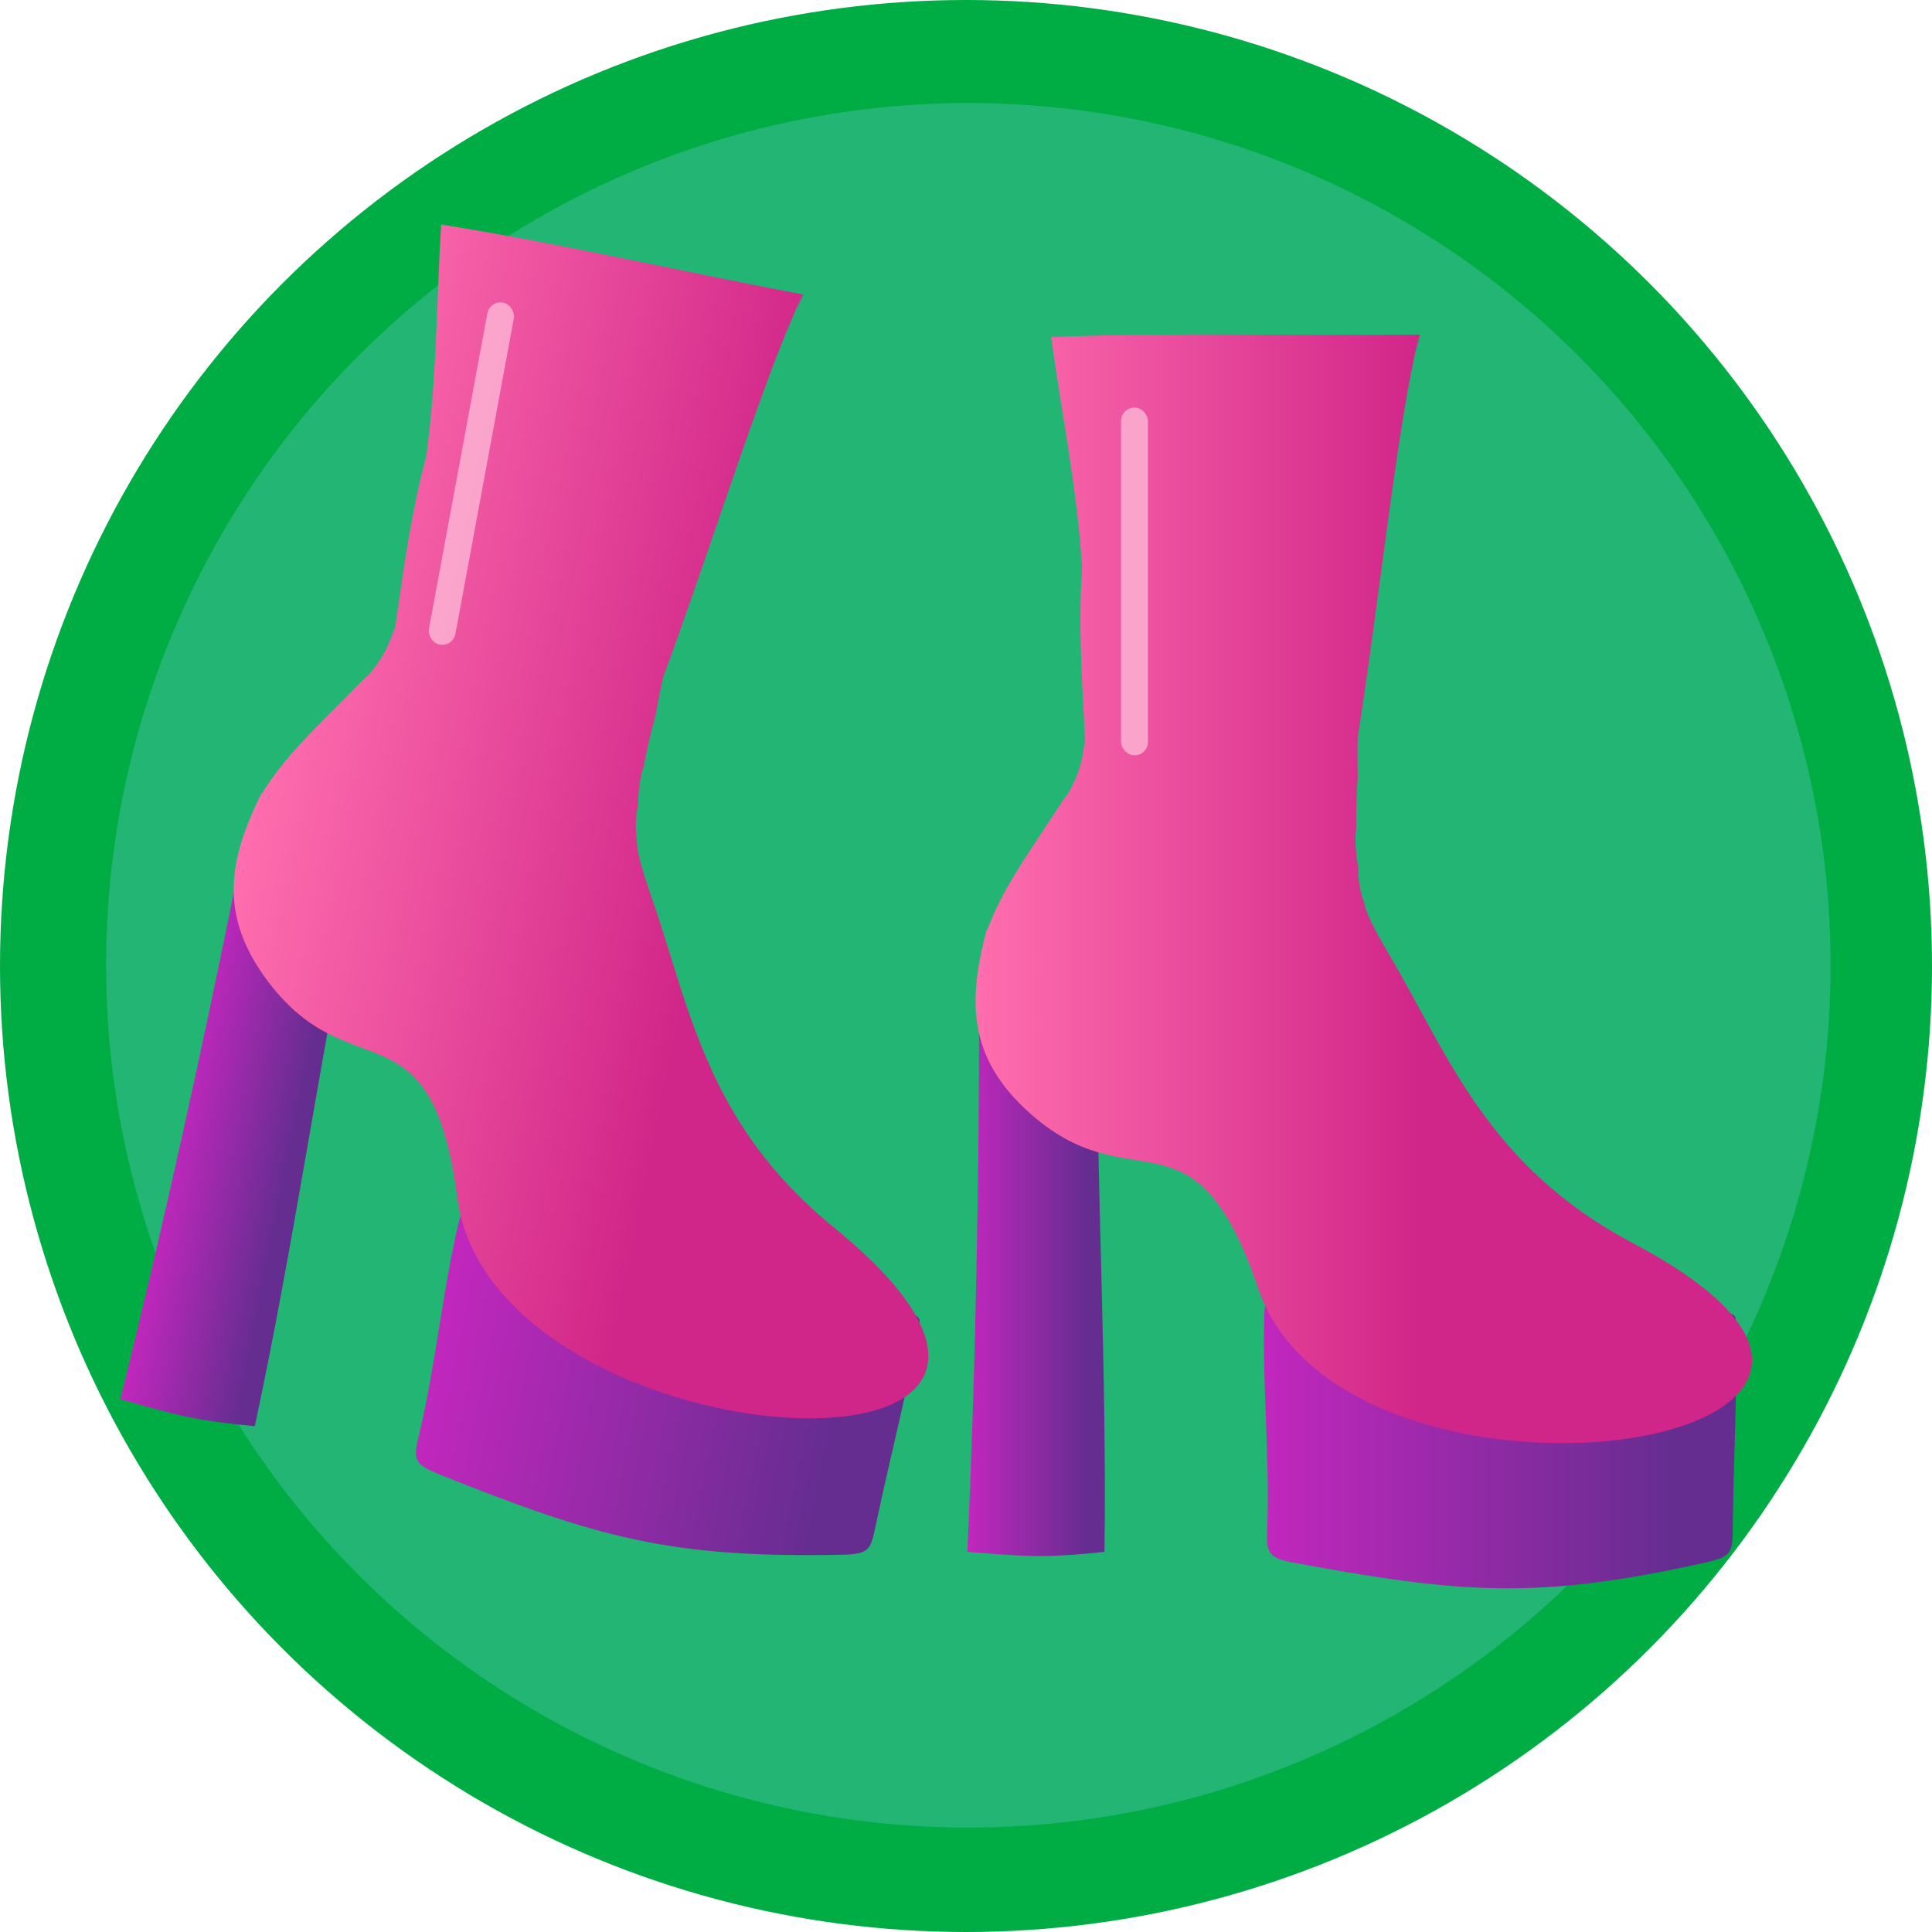 <?xml version="1.0" encoding="UTF-8"?>
<svg id="Layer_1" data-name="Layer 1" xmlns="http://www.w3.org/2000/svg" xmlns:xlink="http://www.w3.org/1999/xlink" viewBox="0 0 584 584">
  <defs>
    <style>
      .cls-1 {
        fill: #ffc7df;
        opacity: .7;
      }

      .cls-1, .cls-2, .cls-3, .cls-4, .cls-5, .cls-6, .cls-7, .cls-8, .cls-9 {
        stroke-width: 0px;
      }

      .cls-2 {
        fill: #22b573;
      }

      .cls-3 {
        fill: url(#linear-gradient);
      }

      .cls-4 {
        fill: #00ad45;
      }

      .cls-5 {
        fill: url(#linear-gradient-6);
      }

      .cls-6 {
        fill: url(#linear-gradient-5);
      }

      .cls-7 {
        fill: url(#linear-gradient-2);
      }

      .cls-8 {
        fill: url(#linear-gradient-3);
      }

      .cls-9 {
        fill: url(#linear-gradient-4);
      }
    </style>
    <linearGradient id="linear-gradient" x1="382.05" y1="434.22" x2="524.83" y2="434.22" gradientUnits="userSpaceOnUse">
      <stop offset="0" stop-color="#c227bd"/>
      <stop offset=".86" stop-color="#662d91"/>
    </linearGradient>
    <linearGradient id="linear-gradient-2" x1="292.41" y1="387.37" x2="333.97" y2="387.37" xlink:href="#linear-gradient"/>
    <linearGradient id="linear-gradient-3" x1="294.89" y1="268.66" x2="529.58" y2="268.66" gradientUnits="userSpaceOnUse">
      <stop offset="0" stop-color="#ff6eae"/>
      <stop offset=".57" stop-color="#d12689"/>
    </linearGradient>
    <linearGradient id="linear-gradient-4" x1="114.05" y1="320.98" x2="256.83" y2="320.98" gradientTransform="translate(82.35 69.24) rotate(11.33)" xlink:href="#linear-gradient"/>
    <linearGradient id="linear-gradient-5" x1="24.41" y1="274.12" x2="65.97" y2="274.12" gradientTransform="translate(82.35 69.24) rotate(11.33)" xlink:href="#linear-gradient"/>
    <linearGradient id="linear-gradient-6" x1="26.89" y1="155.42" x2="261.57" y2="155.42" gradientTransform="translate(82.35 69.24) rotate(11.33)" gradientUnits="userSpaceOnUse">
      <stop offset="0" stop-color="#ff6eae"/>
      <stop offset=".6" stop-color="#d12689"/>
    </linearGradient>
  </defs>
  <circle class="cls-4" cx="292" cy="292" r="292"/>
  <circle class="cls-2" cx="292.71" cy="291.79" r="260.64"/>
  <path class="cls-3" d="m391.19,472.39c50.63,9.35,73.5,11.23,124.21-.03,8.31-1.85,8.3-3.17,8.38-10.77.21-21.6,1.52-41.68.88-62.96-.22-7.49-62.54,4.56-69.26,5.7-40.99,6.95-21.85-8.81-62.87-15.75-6.73-1.14-10.15,1.44-10.37,8.93-.61,21.29,1.67,42.59.91,64.15-.27,7.59-.17,9.19,8.13,10.73Z"/>
  <path class="cls-7" d="m333.86,469.09c-18.34,1.96-24.25,1.36-41.44,0,2.47-54.64,3.52-110.01,3.56-164.69,11.85,0,23.7,0,35.54,0-.05,54.88,3.09,109.82,2.34,164.69Z"/>
  <path class="cls-8" d="m493.56,375.77c-44-23.29-55.73-56.86-73.6-87.13-5.22-8.84-7.1-13.08-7.46-15.22-1.27-3.57-2.05-7.37-1.93-11.09-.72-3.96-1.08-8-.65-11.87,0-5.15.04-10.25.49-15.36-.08-3.76-.1-7.77,0-12.34,5.1-31.49,11-84.7,16.2-110.42,5.21-25.72-.75,5.12,2.61-11.2-37.31.39-74.37-.72-111.49.75,3.25,23.6,7.86,45.66,9.36,69.84-1.15,16.9-.07,33.6.82,50.46.07.32.08.67.05,1.05.02.36.04.71.06,1.07-.08.24-.17.49-.26.74-.33,2.58-.76,5.1-1.6,7.5-.77,2.53-1.97,4.98-3.25,7.22-.2.35-.46.64-.74.89-1.43,2.17-3.86,5.82-4.95,7.49-7.09,10.9-14.4,20.99-18.79,32.97,0,.02-.18-.07-.19-.05-5.53,20.83-5.86,37.85,11.93,54.39,32,29.77,50.45-4.02,70.16,54.02,26.38,77.69,230.43,48.33,113.24-13.7Z"/>
  <path class="cls-9" d="m132.6,445.59c47.81,19.11,69.86,25.45,121.79,24.37,8.52-.18,8.76-1.48,10.33-8.92,4.45-21.14,9.67-40.57,13.23-61.56,1.25-7.39-62.22-7.81-69.04-8.01-41.56-1.24-19.69-12.93-58.55-27.8-6.37-2.44-10.24-.58-11.92,6.72-4.78,20.75-6.73,42.09-11.71,63.08-1.75,7.39-1.97,8.98,5.87,12.11Z"/>
  <path class="cls-6" d="m77.03,431.09c-18.36-1.68-24.05-3.43-40.64-8.14,13.16-53.09,25.06-107.18,35.84-160.79,11.62,2.32,23.23,4.65,34.85,6.98-10.83,53.8-18.54,108.29-30.05,161.95Z"/>
  <path class="cls-5" d="m251.95,370.96c-38.57-31.48-43.47-66.7-55.05-99.89-3.38-9.69-4.39-14.22-4.33-16.39-.54-3.75-.57-7.63.29-11.25.07-4.02.51-8.05,1.69-11.77,1.01-5.05,2.06-10.05,3.5-14.97.66-3.7,1.43-7.64,2.43-12.1,11.19-29.87,27.42-80.89,37.58-105.08,10.16-24.19-1.74,4.87,4.76-10.47-36.66-6.94-72.78-15.32-109.47-21.17-1.45,23.78-1.26,46.32-4.54,70.31-4.44,16.34-6.66,32.93-9.11,49.64,0,.32-.06.67-.15,1.04-.05.35-.1.71-.16,1.06-.13.22-.27.45-.4.67-.83,2.46-1.74,4.86-3.04,7.04-1.25,2.33-2.91,4.49-4.6,6.44-.26.3-.57.53-.9.72-1.83,1.85-4.92,4.95-6.32,6.38-9.1,9.29-18.24,17.75-24.9,28.64,0,.02-.17-.1-.17-.09-9.52,19.34-13.18,35.96,1.01,55.68,25.53,35.48,50.26,5.97,58.18,66.75,10.6,81.35,216.44,92.65,113.73,8.81Z"/>
  <rect class="cls-1" x="338.86" y="123.2" width="8.15" height="105.12" rx="4.07" ry="4.07"/>
  <rect class="cls-1" x="138.4" y="90.61" width="8.15" height="105.12" rx="4.07" ry="4.07" transform="translate(28.46 -23.55) rotate(10.49)"/>
</svg>